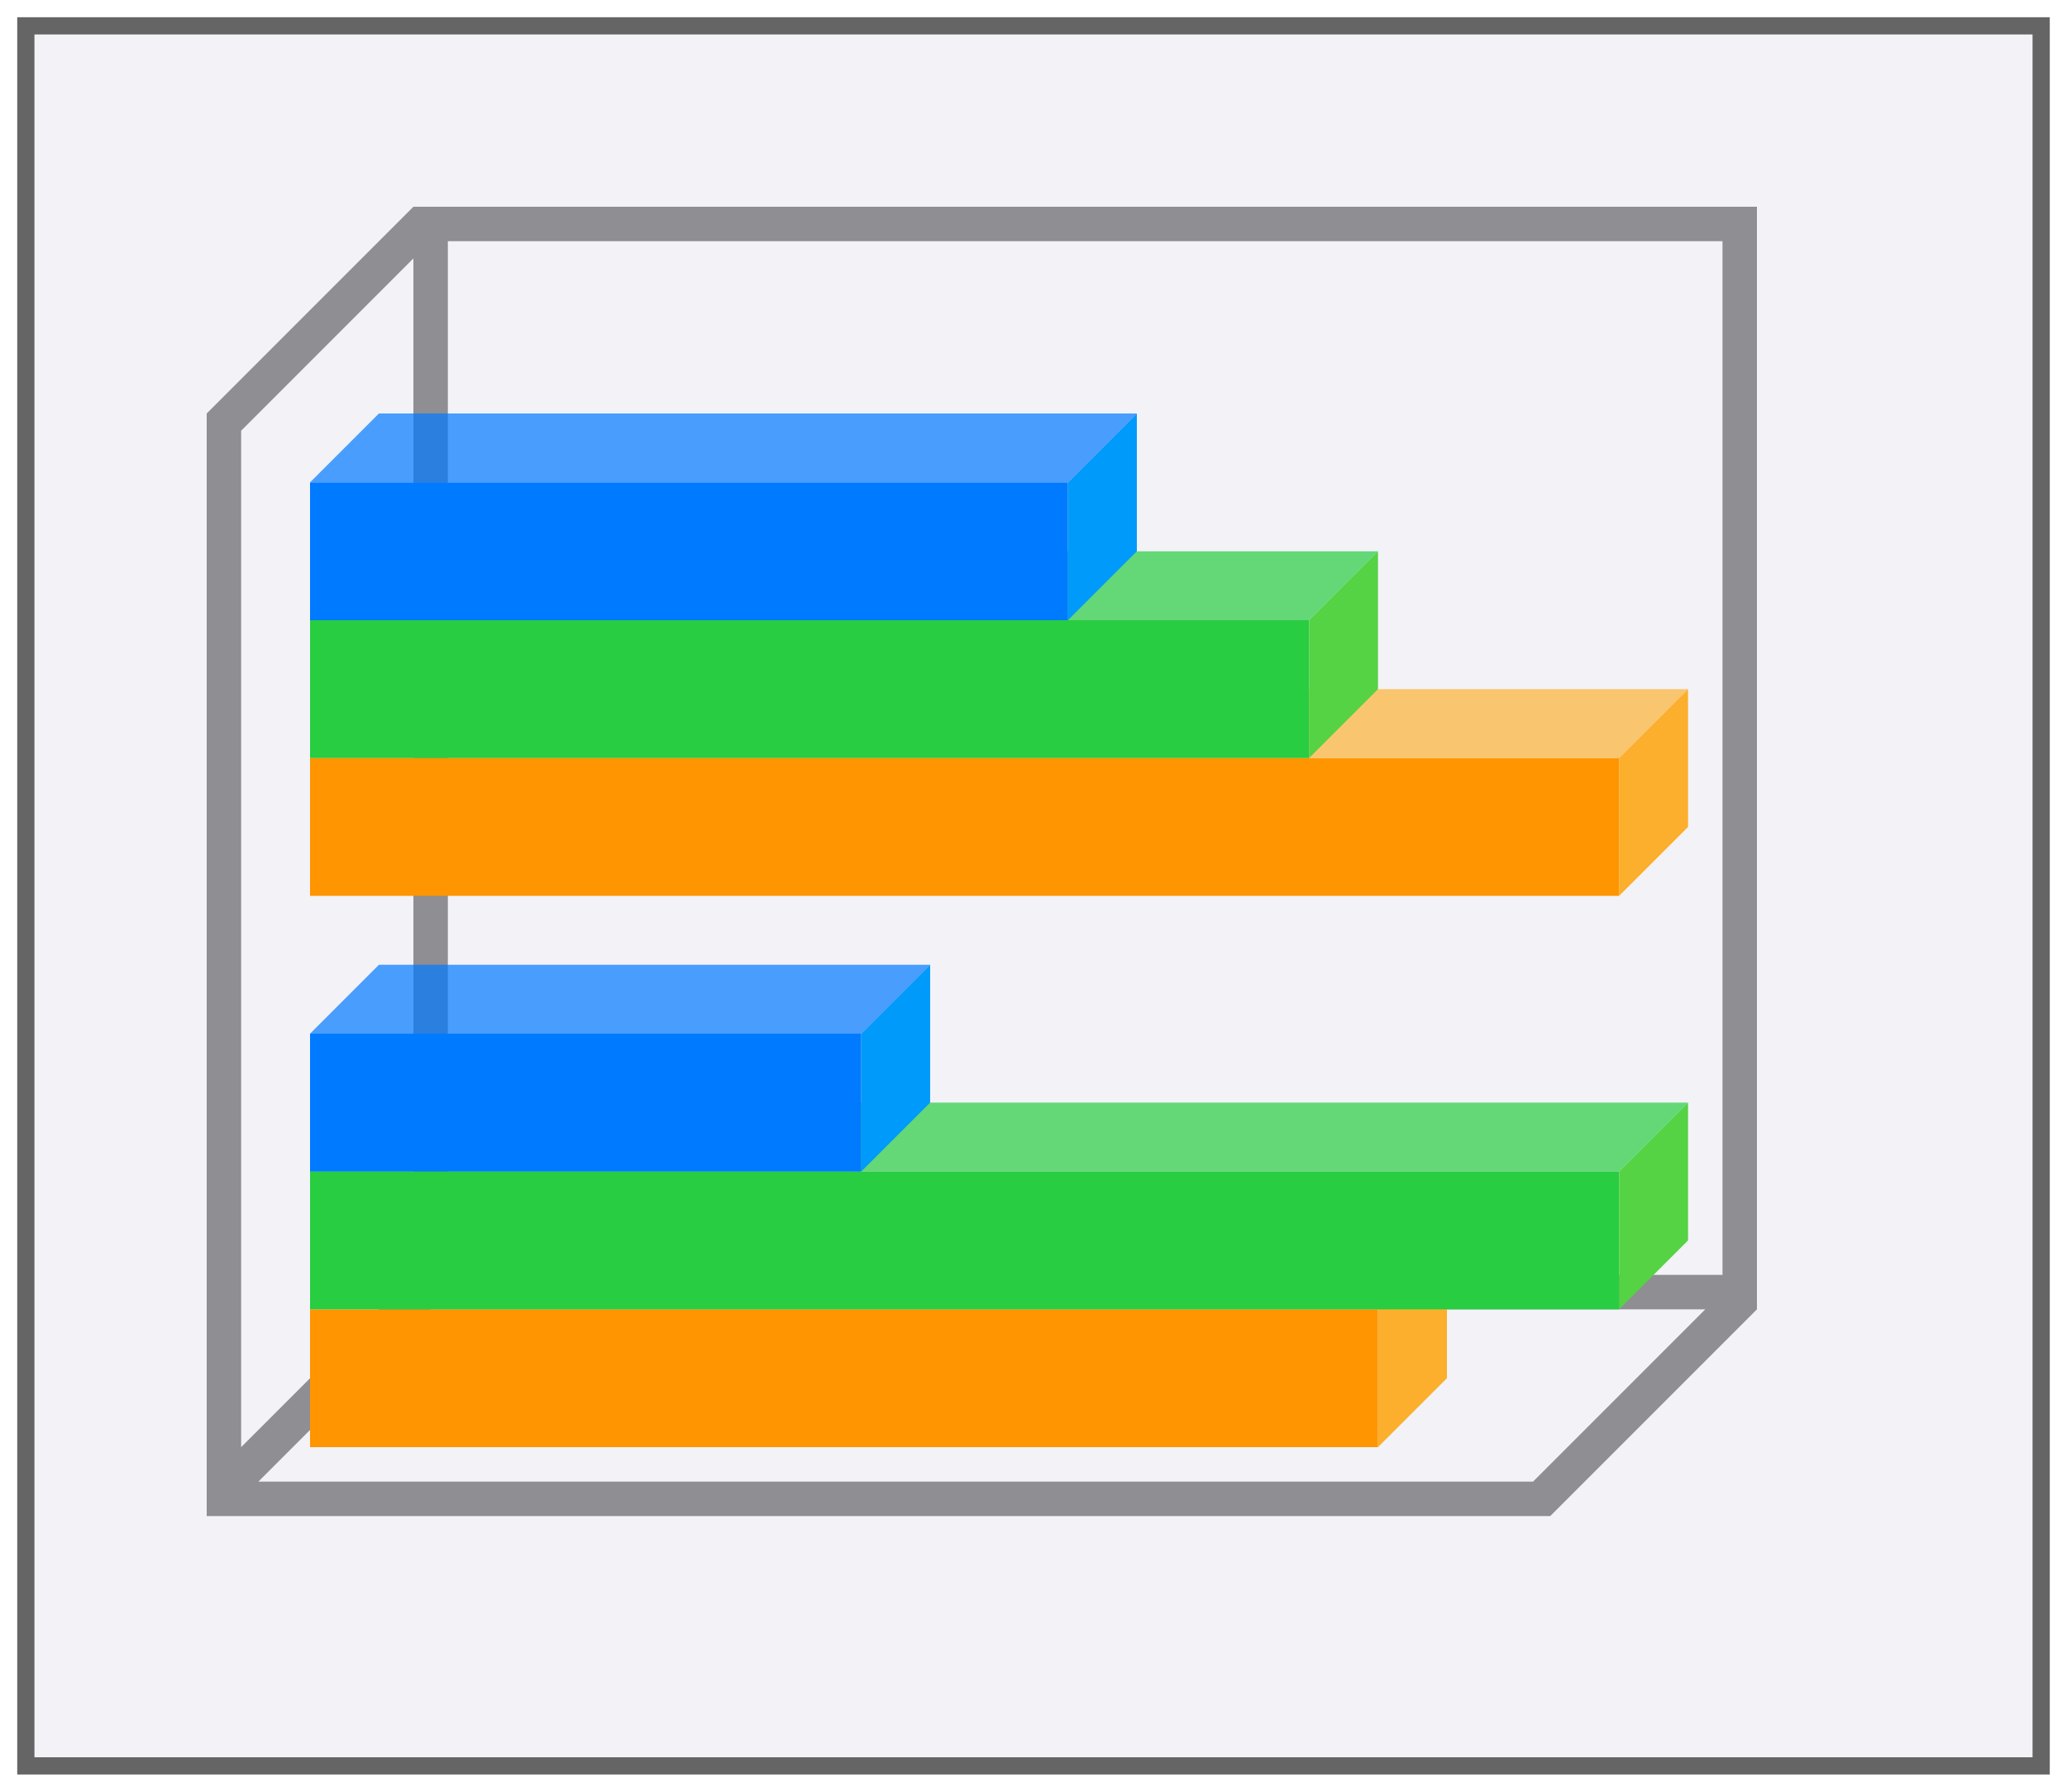 <svg height="52" viewBox="0 0 60 52" width="60" xmlns="http://www.w3.org/2000/svg" xmlns:xlink="http://www.w3.org/1999/xlink"><linearGradient id="a" gradientUnits="userSpaceOnUse" x1="-40" x2="0" y1="21" y2="21"><stop offset="0" stop-color="#ff9500"/><stop offset="1" stop-color="#fcaf2c" stop-opacity=".96"/></linearGradient><filter id="b" color-interpolation-filters="sRGB" height="1.052" width="1.045" x="-.022" y="-.026"><feGaussianBlur stdDeviation=".555"/></filter><path d="m.5.5h59v51h-59z" fill="#656565" filter="url(#b)"/><path d="m1 1h58v50h-58z" fill="#f2f2f7"/><path d="m12 6-6 6v.5 30.5.5.5h1 36.5 1.5l6-6v-.5-.5-31zm1 1h37v30h-37zm-1 .5v29.5l-5 5v-29.5zm.5 30.5h37l-4.5 4.5-.5.5h-37l4.5-4.5z" fill="#8e8e93"/><path d="m9 38h31v4h-31z" fill="#ff9500"/><path d="m40 42 2-2v-4l-2 2z" fill="#fcaf2c"/><path d="m9 34h38v4h-38z" fill="#28cd41"/><path d="m47 38 2-2v-4l-2 2z" fill="#55d344"/><path d="m11 32h38l-2 2h-38z" fill="#28cd41" opacity=".7"/><path d="m9 22h38v4h-38z" fill="#ff9500"/><path d="m47 26 2-2v-4l-2 2z" fill="#fcaf2c"/><path d="m11 20h38l-2 2h-38z" fill="url(#a)" opacity=".7"/><path d="m9 18h29v4h-29z" fill="#28cd41"/><path d="m38 22 2-2v-4l-2 2z" fill="#55d344"/><path d="m11 16h29l-2 2h-29z" fill="#28cd41" opacity=".7"/><path d="m9 14h22v4h-22z" fill="#007aff"/><path d="m31 18 2-2v-4l-2 2z" fill="#009afa"/><path d="m11 12h22l-2 2h-22z" fill="#007aff" opacity=".7"/><path d="m9 30h16v4h-16z" fill="#007aff"/><path d="m25 34 2-2v-4l-2 2z" fill="#009afa"/><path d="m11 28h16l-2 2h-16z" fill="#007aff" opacity=".7"/></svg>